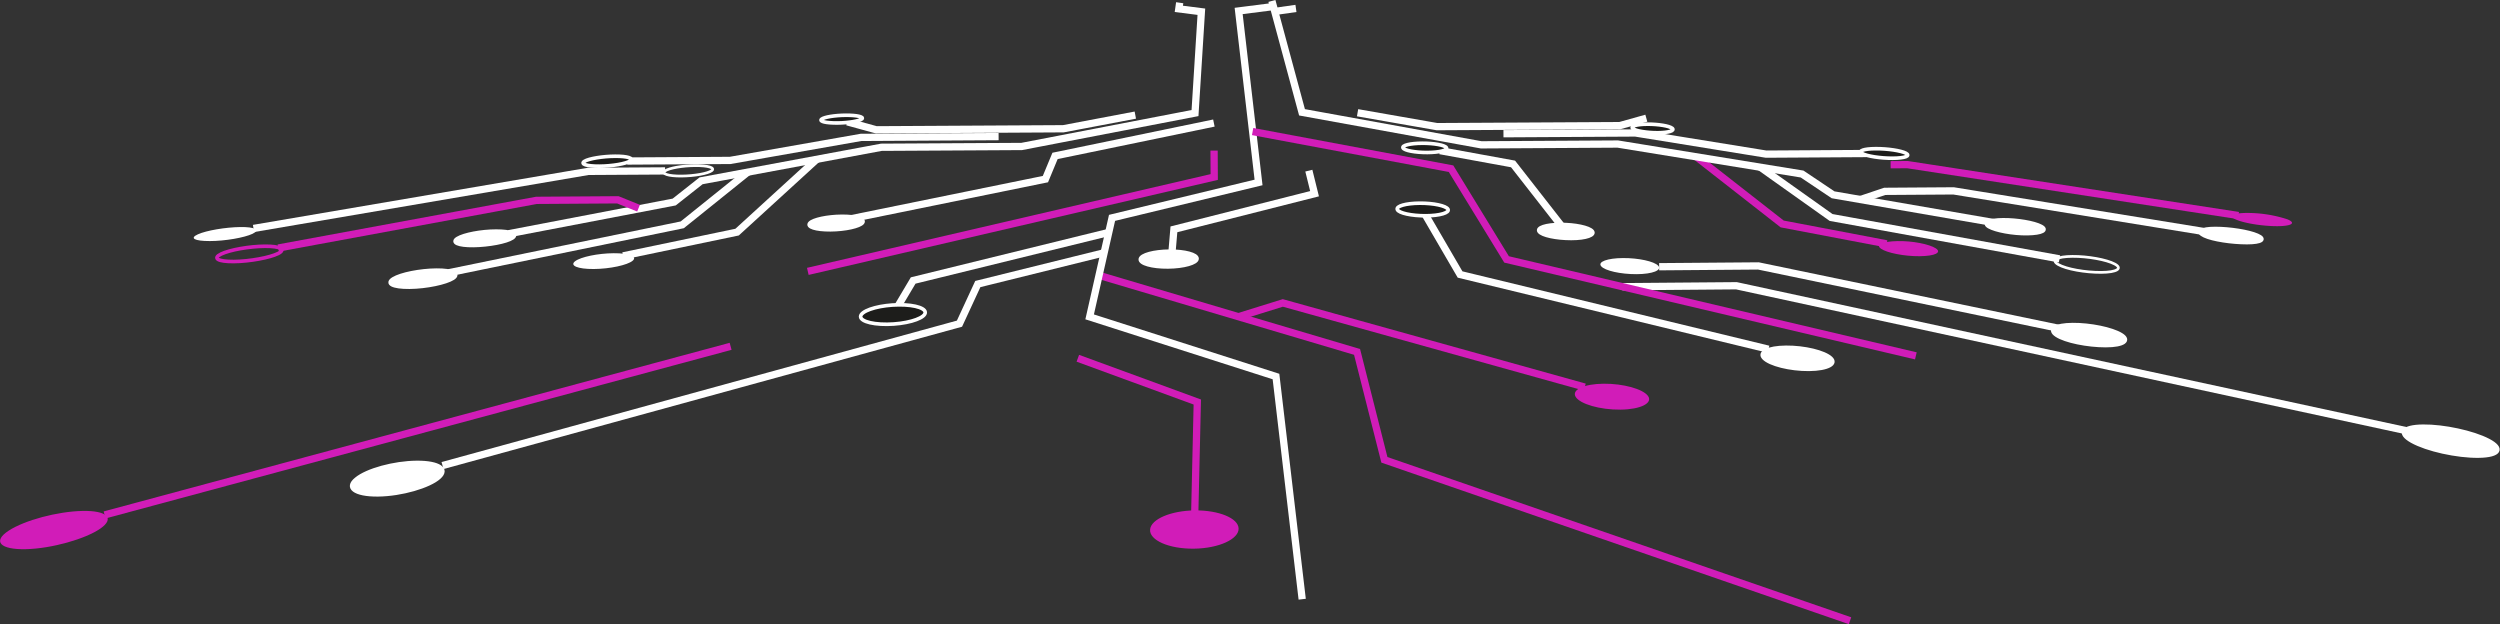 <svg id="Calque_1" data-name="Calque 1" xmlns="http://www.w3.org/2000/svg" viewBox="0 0 688.53 171.9"><rect x="0" y="0" width="688.53" height="171.9" fill="#333333" stroke="none"/><defs><style>.cls-1{fill:#1d1d1b;}.cls-1,.cls-2,.cls-4,.cls-8,.cls-9{stroke:#fff;}.cls-1,.cls-2,.cls-3,.cls-4,.cls-5,.cls-8,.cls-9{stroke-miterlimit:10;}.cls-2,.cls-3,.cls-5,.cls-9{fill:none;}.cls-2,.cls-3{stroke-width:2px;}.cls-3,.cls-5{stroke:#d11cb8;}.cls-4,.cls-6,.cls-8{fill:#fff;}.cls-7{fill:#d11cb8;}.cls-8,.cls-9{stroke-width:0.75px;}</style></defs><title>Circuits sol</title><path class="cls-1" d="M529.56,445.56c-.72-.65,1.1-1.19,4.07-1.2s6,.48,6.8,1.13-1,1.22-4,1.23S530.3,446.22,529.56,445.56Z" transform="translate(-79.88 -410.16)"/><polyline class="cls-2" points="312.68 31.7 292.85 35.46 241.34 35.75 233.33 33.55"/><polyline class="cls-2" points="373.89 31.05 395.77 34.88 446.1 34.6 453.42 32.55"/><path class="cls-1" d="M306.13,443c.68-.59,3.7-1.09,6.74-1.1s5,.45,4.4,1-3.64,1.11-6.76,1.13S305.44,443.61,306.13,443Z" transform="translate(-79.88 -410.16)"/><polyline class="cls-3" points="509.52 170.96 381.28 126.64 373.75 96.92 302.69 75.84"/><polyline class="cls-2" points="350.3 0.26 350.72 1.8 341.14 3.02 346.62 50.25 306.27 60 300.1 87.27 351.42 103.7 358.64 165.03"/><polyline class="cls-3" points="436.46 106.61 353.3 83.43 341.07 87.23"/><polyline class="cls-2" points="304.1 69.61 269.3 78.23 264.25 89.14 121.87 128.22"/><polyline class="cls-3" points="329.05 141.27 329.75 110.72 296.85 98.67"/><polyline class="cls-2" points="487.06 96.18 402.12 75.6 392.54 59.14"/><polyline class="cls-2" points="665.21 119.16 478.23 78.7 446.81 78.96"/><polyline class="cls-3" points="527.65 98.01 414.93 71.45 399.63 46.46 344.99 36.23"/><polyline class="cls-2" points="396.58 41.48 416.71 45.15 430.09 62.28"/><polyline class="cls-2" points="569.36 90.92 484.28 73.24 456.95 73.46"/><polyline class="cls-3" points="519.61 67.16 490.83 61.68 467.18 43.19"/><polyline class="cls-2" points="567.21 71.3 504.31 59.9 484.81 46.05"/><polyline class="cls-2" points="549.79 61.42 504.85 53.65 496.32 47.93 445.54 39.67 407.94 39.89 358.59 30.93 351.08 3.15 356.92 2.32"/><polyline class="cls-2" points="324.9 0.75 324.66 2.44 330.87 3.23 329.12 31.14 281.39 40.34 242.74 40.56 193.08 49.8 185.68 55.64 140.1 64.37"/><polyline class="cls-3" points="175.86 57.33 170.15 55.03 147.74 55.18 76.63 68.31"/><polyline class="cls-2" points="183.18 47.07 162.01 47.2 69.82 62.92"/><polyline class="cls-2" points="275.03 37.62 237.12 37.84 201.09 44.18 172.75 44.35"/><polyline class="cls-2" points="334.32 33.89 290.57 42.94 287.92 49.33 234.34 60.25"/><polyline class="cls-3" points="334.37 41.48 334.41 48.75 222.48 74.74"/><polyline class="cls-2" points="305.37 64.01 251.5 77.25 247 84.82"/><line class="cls-3" x1="201.22" y1="95.38" x2="28.81" y2="141.82"/><polyline class="cls-2" points="360.47 47 362.04 53.35 323.31 63.16 322.77 69.54"/><polyline class="cls-2" points="414.07 36.83 450.39 36.62 486.41 42.45 514.02 42.28"/><polyline class="cls-3" points="616.49 59.36 525.33 45.34 520.7 45.37"/><polyline class="cls-2" points="606.77 63.73 538.03 52.57 519.09 52.7 512.39 54.95"/><polyline class="cls-2" points="224.95 43.87 203 63.93 171.6 70.47"/><polyline class="cls-2" points="123.49 75.14 187.9 61.92 205.95 47.41"/><path class="cls-1" d="M240.86,454.58c1.23-.75,5-1.37,8.42-1.39s5.28.56,4.14,1.31-4.95,1.41-8.46,1.43S239.61,455.34,240.86,454.58Z" transform="translate(-79.88 -410.16)"/><path class="cls-4" d="M205.89,475.82c1.77-1.08,6.52-2,10.63-2s6.12.81,4.48,1.89-6.48,2-10.72,2.06S204.08,476.92,205.89,475.82Z" transform="translate(-79.88 -410.16)"/><path class="cls-5" d="M140.78,480.12c2.41-1.16,7.79-2.11,12.05-2.14s5.9.87,3.64,2-7.78,2.17-12.18,2.21S138.33,481.3,140.78,480.12Z" transform="translate(-79.88 -410.16)"/><path class="cls-4" d="M188.2,486.94c2.09-1.28,7.38-2.33,11.85-2.37s6.54,1,4.6,2.24-7.34,2.4-12,2.44S186.07,488.24,188.2,486.94Z" transform="translate(-79.88 -410.16)"/><path class="cls-6" d="M238.28,482.1c1.57-1.19,6.31-2.17,10.61-2.2s6.65.89,5.22,2.08-6.25,2.24-10.7,2.27S236.68,483.31,238.28,482.1Z" transform="translate(-79.88 -410.16)"/><path class="cls-4" d="M302.91,471.61c.91-1,4.85-1.84,8.8-1.87s6.52.76,5.73,1.77-4.77,1.9-8.84,1.93S302,472.64,302.91,471.61Z" transform="translate(-79.88 -410.16)"/><path class="cls-1" d="M317.08,496.82c1-1.47,5.57-2.67,10.32-2.71s8,1.09,7.17,2.56-5.44,2.76-10.36,2.8S316.1,498.31,317.08,496.82Z" transform="translate(-79.88 -410.16)"/><path class="cls-7" d="M396.63,556c.23-2.87,5.75-5.2,12.31-5.27s12,2.12,12.07,5-5.4,5.46-12.31,5.54S396.39,558.93,396.63,556Z" transform="translate(-79.88 -410.16)"/><path class="cls-7" d="M513.82,519.43c-1.14-1.95,2.32-3.54,7.72-3.59s10.85,1.45,12.23,3.39-2,3.69-7.61,3.75S515,521.43,513.82,519.43Z" transform="translate(-79.88 -410.16)"/><path class="cls-8" d="M565.56,508.86c-1.63-1.71,1.17-3.12,6.22-3.16s10.6,1.28,12.43,3-.84,3.24-6.09,3.29S567.22,510.62,565.56,508.86Z" transform="translate(-79.88 -410.16)"/><path class="cls-6" d="M520.85,483.47c-1-1.21,1.72-2.21,6-2.24s8.62.91,9.73,2.12-1.51,2.29-5.93,2.32S521.84,484.71,520.85,483.47Z" transform="translate(-79.88 -410.16)"/><path class="cls-9" d="M646.74,483c-2.1-1.21-.34-2.2,3.89-2.23s9.44.9,11.68,2.11.63,2.27-3.74,2.3S648.89,484.27,646.74,483Z" transform="translate(-79.88 -410.16)"/><path class="cls-9" d="M263.05,457.23c1.1-.79,4.82-1.44,8.32-1.46s5.54.59,4.54,1.38-4.77,1.47-8.37,1.5S261.94,458,263.05,457.23Z" transform="translate(-79.88 -410.16)"/><path class="cls-6" d="M134.39,474.69c2.36-1.06,7.56-1.94,11.65-2s5.62.8,3.39,1.86-7.56,2-11.78,2S132,475.77,134.39,474.69Z" transform="translate(-79.88 -410.16)"/><path class="cls-8" d="M177.91,542c3-2.5,10.49-4.53,16.7-4.59s9.06,1.85,6.31,4.33-10.43,4.74-16.94,4.81S174.78,544.51,177.91,542Z" transform="translate(-79.88 -410.16)"/><path class="cls-4" d="M744.15,531.68c-4-2.24-2.64-4.06,3.06-4.12s13.72,1.66,18,3.89,3.24,4.24-2.71,4.31S748.3,534,744.15,531.68Z" transform="translate(-79.88 -410.16)"/><path class="cls-4" d="M646.26,502.49c-2.4-1.58-.39-2.88,4.45-2.92s10.79,1.18,13.37,2.76.75,3-4.26,3S648.71,504.11,646.26,502.49Z" transform="translate(-79.88 -410.16)"/><path class="cls-7" d="M597.92,478.65c-1.61-1.13.44-2,4.54-2.09s8.82.85,10.56,2-.21,2.12-4.44,2.16S599.55,479.81,597.92,478.65Z" transform="translate(-79.88 -410.16)"/><path class="cls-4" d="M503.78,473.93c-.76-1.05,1.86-1.91,5.84-1.94s7.91.79,8.79,1.84-1.69,2-5.79,2S504.55,475,503.78,473.93Z" transform="translate(-79.88 -410.16)"/><path class="cls-1" d="M592.75,452.44c-1.25-.72.42-1.31,3.71-1.33s7,.54,8.35,1.26-.27,1.35-3.64,1.37S594,453.17,592.75,452.44Z" transform="translate(-79.88 -410.16)"/><path class="cls-1" d="M466.28,450.9c-.36-.7,2-1.27,5.26-1.29s6.26.52,6.7,1.22-1.89,1.31-5.23,1.33S466.65,451.61,466.28,450.9Z" transform="translate(-79.88 -410.16)"/><path class="cls-4" d="M393.94,481.53c.18-1.18,3.76-2.15,8-2.18s7.65.88,7.62,2.06-3.62,2.22-8,2.26S393.77,482.74,393.94,481.53Z" transform="translate(-79.88 -410.16)"/><path class="cls-1" d="M464.72,467.88c-.41-.95,2.34-1.73,6.14-1.76s7.29.71,7.81,1.66-2.2,1.79-6.11,1.81S465.13,468.85,464.72,467.88Z" transform="translate(-79.88 -410.16)"/><path class="cls-4" d="M627.67,472.61c-1.78-1,0-1.88,3.88-1.91s8.59.77,10.49,1.8.26,1.93-3.77,2S629.48,473.65,627.67,472.61Z" transform="translate(-79.88 -410.16)"/><path class="cls-4" d="M687,475.1c-2.32-1.07-1-2,3-2s9.15.8,11.59,1.87,1.21,2-2.89,2S689.31,476.19,687,475.1Z" transform="translate(-79.88 -410.16)"/><path class="cls-7" d="M695.74,470.65c-2.31-1-1-1.81,2.79-1.84a35.63,35.63,0,0,1,11.3,1.74c2.47,1,1.3,1.87-2.65,1.9S698.09,471.67,695.74,470.65Z" transform="translate(-79.88 -410.16)"/><path class="cls-7" d="M82.29,556.3c4.42-2.88,13.44-5.27,20.24-5.42s9.08,2,5,4.85S94.11,561.25,87,561.41,77.75,559.25,82.29,556.3Z" transform="translate(-79.88 -410.16)"/></svg>